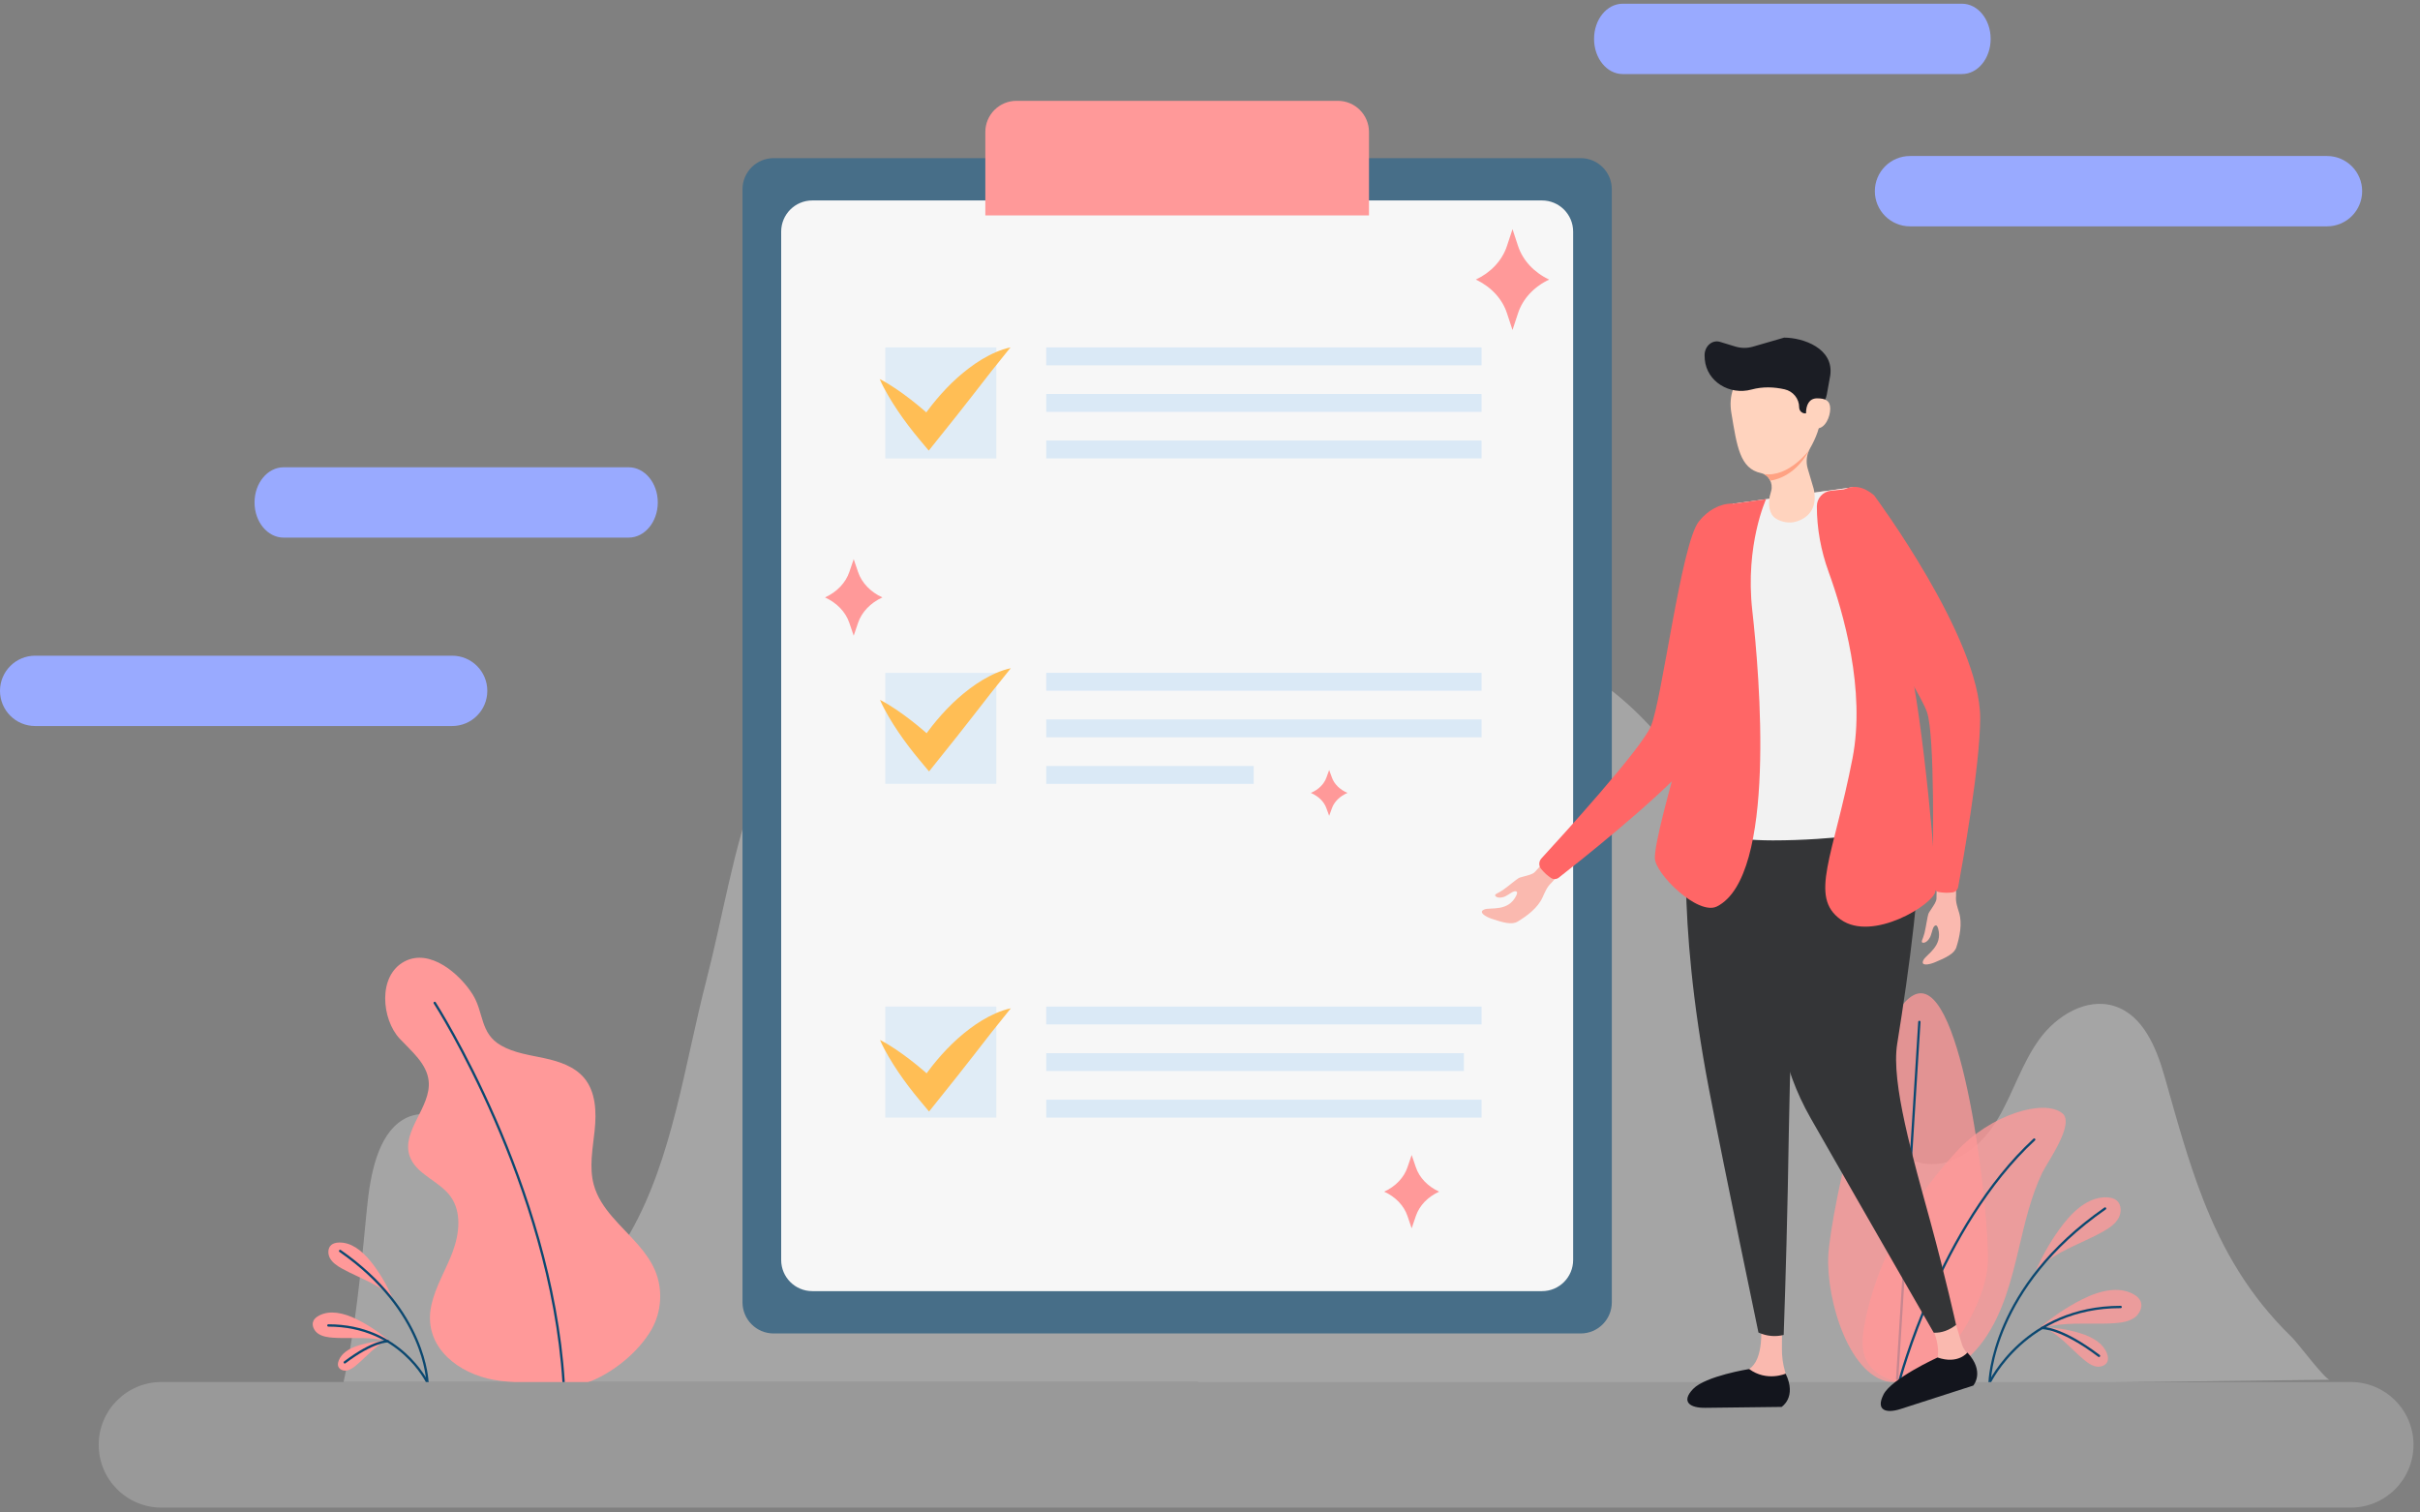<svg width="264" height="165" viewBox="0 0 264 165" fill="none" xmlns="http://www.w3.org/2000/svg">
<rect x="0" y="0" width="264" height="165" fill="#808080" stroke="none"/>
<path opacity="0.31" d="M254.157 150.521C253.664 150.528 250.633 146.476 250.053 145.915C245.305 141.321 242.457 136.274 240.317 130.783C238.686 126.597 237.469 122.15 236.141 117.458C235.244 114.294 233.798 110.757 230.666 109.758C227.619 108.789 224.337 110.799 222.464 113.39C220.588 115.98 219.645 119.122 218.043 121.889C215.136 126.903 209.991 129.005 205.737 124.597C199.662 118.3 196.924 109.713 193.071 102.033C190.275 96.457 187.933 89.928 184.409 84.787C179.035 76.95 171.665 70.265 161.868 70.265C155.656 71.204 150.184 76.708 146.478 83.583C142.775 90.457 140.612 98.636 138.772 106.793C137.229 113.634 135.875 120.551 134.622 127.504C132.292 119.125 129.868 110.809 127.245 102.636C124.403 93.785 121.265 84.966 116.906 77.883C112.547 70.8 106.775 65.576 100.981 65.612C92.051 67.341 86.29 76.157 82.511 85.925C80.035 92.33 78.834 100.088 77.079 106.855C74.665 116.176 73.399 126.316 68.76 134.476C65.513 140.186 60.522 138.73 57.158 133.598C55.301 130.766 53.993 127.399 51.915 124.815C49.836 122.231 46.557 120.548 43.921 122.176C41.21 123.85 40.398 128.088 40.032 131.804C39.491 137.321 39.018 142.535 38.127 147.533C37.934 148.623 37.719 149.699 37.481 150.766H130.713C130.648 151.164 130.583 151.565 130.521 151.964L254.157 150.521Z" fill="#FAFAFA"/>
<path opacity="0.77" d="M216.852 137.849C216.611 142.655 211.381 151.056 206.575 150.815C201.769 150.574 199.205 141.778 199.449 136.972C199.691 132.166 204.81 108.114 209.616 108.359C214.418 108.6 217.094 133.044 216.852 137.849Z" fill="#FF9999"/>
<path d="M206.96 150.557C206.957 150.557 206.953 150.557 206.953 150.557C206.885 150.554 206.829 150.492 206.836 150.424L209.26 111.475C209.263 111.406 209.319 111.347 209.394 111.357C209.462 111.36 209.518 111.422 209.511 111.491L207.087 150.44C207.081 150.505 207.025 150.557 206.96 150.557Z" fill="#0B4870"/>
<path opacity="0.77" d="M205.851 136.848C204.758 139.252 203.922 141.774 203.42 144.404C203.166 145.735 203.002 147.181 203.606 148.397C204.265 149.725 205.727 150.499 207.188 150.74C210.761 151.327 214.333 149.138 216.428 146.185C218.523 143.233 219.43 139.621 220.262 136.101C220.917 133.328 221.56 130.512 222.797 127.928C223.325 126.819 226.428 122.541 224.96 121.432C222.953 119.856 217.146 121.569 213.426 125.634C210.36 128.975 207.723 132.737 205.851 136.848Z" fill="#FF9999"/>
<path d="M207.188 150.864C207.178 150.864 207.169 150.864 207.156 150.861C207.087 150.845 207.048 150.773 207.064 150.707C207.107 150.538 211.508 133.771 221.828 124.225C221.88 124.179 221.958 124.179 222.007 124.231C222.056 124.284 222.053 124.362 222 124.411C211.733 133.905 207.355 150.603 207.312 150.769C207.299 150.828 207.247 150.864 207.188 150.864Z" fill="#0B4870"/>
<path opacity="0.77" d="M231.113 132.89C230.744 133.553 230.053 134.003 229.423 134.355C228.65 134.792 227.824 135.174 227.025 135.546C226 136.022 224.943 136.515 223.965 137.128C223.253 137.575 222.62 138.081 222.089 138.623C222.927 136.717 223.909 135.053 225.064 133.566C226.584 131.608 228.144 130.616 229.707 130.616C229.743 130.616 229.779 130.616 229.814 130.62C230.297 130.633 230.673 130.753 230.93 130.975C231.462 131.429 231.439 132.303 231.113 132.89Z" fill="#FF9999"/>
<path opacity="0.77" d="M232.855 143.745C232.239 144.185 231.42 144.296 230.702 144.349C229.814 144.411 228.904 144.404 228.027 144.401C226.898 144.394 225.73 144.384 224.585 144.521C223.749 144.623 222.96 144.809 222.249 145.07C223.821 143.706 225.42 142.619 227.1 141.771C229.312 140.652 231.146 140.424 232.558 141.092C232.591 141.109 232.624 141.125 232.656 141.141C233.087 141.36 233.374 141.628 233.514 141.941C233.795 142.574 233.4 143.357 232.855 143.745Z" fill="#FF9999"/>
<path opacity="0.77" d="M228.744 149.089C228.232 149.017 227.772 148.691 227.39 148.378C226.921 147.993 226.47 147.566 226.036 147.148C225.479 146.616 224.901 146.065 224.268 145.595C223.805 145.252 223.325 144.975 222.849 144.773C224.271 144.831 225.573 145.04 226.81 145.406C228.434 145.885 229.452 146.632 229.841 147.624C229.85 147.647 229.857 147.67 229.867 147.693C229.978 148.003 229.994 148.27 229.919 148.492C229.762 148.946 229.198 149.151 228.744 149.089Z" fill="#FF9999"/>
<path d="M217.051 150.962C216.986 150.955 216.924 150.906 216.924 150.835C216.924 150.73 217.116 140.394 229.573 131.732C229.632 131.693 229.71 131.706 229.749 131.765C229.788 131.823 229.775 131.902 229.716 131.941C217.368 140.528 217.175 150.734 217.175 150.835C217.178 150.903 217.123 150.962 217.051 150.962Z" fill="#0B4870"/>
<path d="M217.051 150.962C217.032 150.962 217.015 150.959 216.996 150.949C216.93 150.919 216.904 150.844 216.934 150.779C216.973 150.698 220.94 142.453 231.345 142.453C231.416 142.453 231.472 142.508 231.472 142.58C231.472 142.652 231.416 142.707 231.345 142.707C221.106 142.707 217.201 150.805 217.165 150.887C217.146 150.932 217.1 150.962 217.051 150.962Z" fill="#0B4870"/>
<path d="M228.979 148.042C228.953 148.042 228.927 148.032 228.904 148.016C224.787 144.91 222.761 145.001 222.744 145.004C222.673 145.011 222.614 144.955 222.607 144.887C222.604 144.818 222.656 144.756 222.725 144.75C222.81 144.74 224.842 144.636 229.057 147.813C229.113 147.856 229.126 147.934 229.084 147.993C229.057 148.022 229.018 148.042 228.979 148.042Z" fill="#0B4870"/>
<path d="M69.607 135.791C67.797 133.699 65.503 131.898 64.779 129.259C64.25 127.331 64.668 125.292 64.873 123.305C65.079 121.318 65.007 119.119 63.722 117.592C62.661 116.333 60.987 115.785 59.379 115.439C57.771 115.093 56.09 114.874 54.661 114.055C52.342 112.724 52.805 110.463 51.559 108.48C50.162 106.254 46.909 103.413 44.123 104.891C41.174 106.457 41.64 111.21 43.601 113.308C44.903 114.701 46.57 116.036 46.763 117.935C47.05 120.789 43.781 123.36 44.678 126.088C45.343 128.101 47.878 128.792 49.135 130.502C50.374 132.195 50.123 134.564 49.395 136.531C48.665 138.499 47.516 140.316 47.063 142.362C46.133 146.551 49.422 149.445 53.167 150.381C56.609 151.239 64.031 150.835 64.031 150.835C66.681 149.908 69.617 147.582 71.076 145.037C72.175 143.115 72.328 140.681 71.477 138.636C71.036 137.585 70.364 136.662 69.607 135.791Z" fill="#FF9999"/>
<path d="M61.477 150.854C61.412 150.854 61.353 150.802 61.35 150.734C59.989 129.275 47.445 109.674 47.317 109.478C47.278 109.419 47.294 109.341 47.356 109.302C47.415 109.263 47.493 109.279 47.533 109.341C47.66 109.537 60.24 129.197 61.608 150.717C61.611 150.786 61.559 150.848 61.49 150.851C61.483 150.854 61.48 150.854 61.477 150.854Z" fill="#0B4870"/>
<path d="M36.136 135.817C36.332 135.651 36.616 135.559 36.981 135.549C37.007 135.549 37.037 135.549 37.063 135.549C38.24 135.549 39.422 136.3 40.573 137.778C41.448 138.903 42.188 140.163 42.821 141.602C42.42 141.19 41.94 140.809 41.402 140.473C40.665 140.009 39.862 139.637 39.089 139.275C38.485 138.995 37.862 138.704 37.278 138.375C36.802 138.107 36.28 137.765 35.999 137.266C35.751 136.822 35.735 136.159 36.136 135.817Z" fill="#FF9999"/>
<path d="M34.185 144.107C34.29 143.872 34.508 143.67 34.835 143.504C34.857 143.49 34.883 143.481 34.906 143.468C35.973 142.962 37.36 143.135 39.034 143.98C40.306 144.623 41.513 145.445 42.704 146.476C42.166 146.277 41.569 146.136 40.939 146.061C40.071 145.957 39.19 145.964 38.335 145.97C37.67 145.973 36.981 145.98 36.313 145.931C35.768 145.892 35.151 145.807 34.684 145.474C34.267 145.181 33.97 144.587 34.185 144.107Z" fill="#FF9999"/>
<path d="M36.9 149.066C36.841 148.9 36.854 148.698 36.939 148.463C36.946 148.446 36.952 148.427 36.959 148.411C37.252 147.66 38.022 147.096 39.252 146.734C40.185 146.456 41.171 146.3 42.247 146.254C41.885 146.407 41.523 146.616 41.174 146.877C40.694 147.233 40.257 147.647 39.836 148.052C39.507 148.365 39.167 148.691 38.812 148.981C38.525 149.216 38.175 149.464 37.787 149.52C37.445 149.562 37.02 149.406 36.9 149.066Z" fill="#FF9999"/>
<path d="M46.629 150.962C46.56 150.962 46.502 150.906 46.502 150.835C46.502 150.756 46.348 143.05 37.033 136.574C36.975 136.535 36.962 136.453 37.001 136.398C37.04 136.339 37.122 136.326 37.177 136.365C46.609 142.923 46.756 150.756 46.756 150.835C46.759 150.903 46.701 150.962 46.629 150.962C46.632 150.962 46.632 150.962 46.629 150.962Z" fill="#0B4870"/>
<path d="M46.632 150.962C46.583 150.962 46.538 150.936 46.518 150.89C46.489 150.828 43.543 144.724 35.823 144.724C35.752 144.724 35.696 144.668 35.696 144.597C35.696 144.525 35.752 144.469 35.823 144.469C43.709 144.469 46.717 150.72 46.746 150.782C46.776 150.848 46.75 150.923 46.684 150.952C46.668 150.955 46.649 150.962 46.632 150.962Z" fill="#0B4870"/>
<path d="M37.611 148.753C37.572 148.753 37.536 148.737 37.51 148.701C37.468 148.645 37.477 148.564 37.536 148.521C40.73 146.11 42.28 146.195 42.345 146.198C42.414 146.205 42.469 146.264 42.463 146.335C42.456 146.404 42.397 146.463 42.326 146.453C42.309 146.453 40.789 146.388 37.689 148.724C37.663 148.747 37.637 148.753 37.611 148.753Z" fill="#0B4870"/>
<path d="M168.781 139.249H86.792C86.097 139.249 85.532 138.685 85.532 137.99V25.632C85.532 24.937 86.097 24.373 86.792 24.373H168.781C169.476 24.373 170.04 24.937 170.04 25.632V137.99C170.04 138.685 169.476 139.249 168.781 139.249Z" fill="#CCD5FF"/>
<path d="M172.437 145.47H84.398C82.521 145.47 81 143.948 81 142.071V20.65C81 18.773 82.521 17.252 84.398 17.252H172.437C174.313 17.252 175.834 18.773 175.834 20.65V142.071C175.834 143.948 174.313 145.47 172.437 145.47Z" fill="#476E88"/>
<path d="M168.218 140.853H88.617C86.74 140.853 85.219 139.332 85.219 137.454V25.267C85.219 23.39 86.74 21.868 88.617 21.868H168.217C170.094 21.868 171.615 23.39 171.615 25.267V137.454C171.615 139.332 170.094 140.853 168.218 140.853Z" fill="#F7F7F7"/>
<path opacity="0.11" d="M108.687 37.899H96.579V50.011H108.687V37.899Z" fill="#2A94F4"/>
<path d="M95.967 41.35C96.581 41.664 97.15 42.02 97.704 42.391C98.255 42.764 98.793 43.149 99.311 43.553C100.353 44.355 101.336 45.213 102.278 46.11L100.188 46.264C100.498 45.771 100.801 45.329 101.131 44.882C101.456 44.437 101.798 44.006 102.151 43.584C102.861 42.743 103.62 41.94 104.446 41.2C105.276 40.465 106.16 39.78 107.122 39.2C108.091 38.631 109.122 38.135 110.235 37.899C109.522 38.787 108.855 39.605 108.201 40.436L106.272 42.914C105.631 43.736 104.99 44.557 104.343 45.374L102.403 47.799L101.319 49.156L100.313 47.954C99.479 46.957 98.685 45.921 97.951 44.83C97.581 44.287 97.231 43.725 96.894 43.151C96.56 42.574 96.24 41.984 95.967 41.35Z" fill="#FFBE55"/>
<path opacity="0.11" d="M108.687 73.402H96.579V85.514H108.687V73.402Z" fill="#2A94F4"/>
<path opacity="0.11" d="M108.687 109.809H96.579V121.921H108.687V109.809Z" fill="#2A94F4"/>
<g opacity="0.52">
<g opacity="0.52">
<path opacity="0.52" d="M161.625 37.899H114.137V39.85H161.625V37.899Z" fill="#2A94F4"/>
<path opacity="0.52" d="M161.625 42.98H114.136V44.931H161.625V42.98Z" fill="#2A94F4"/>
<path opacity="0.52" d="M134.89 48.061H161.625V50.011H114.136V48.061H134.89Z" fill="#2A94F4"/>
</g>
</g>
<g opacity="0.52">
<g opacity="0.52">
<path opacity="0.52" d="M161.625 73.402H114.137V75.352H161.625V73.402Z" fill="#2A94F4"/>
<path opacity="0.52" d="M161.625 78.483H114.136V80.433H161.625V78.483Z" fill="#2A94F4"/>
<path opacity="0.52" d="M136.766 83.564H114.136V85.514H136.766V83.564Z" fill="#2A94F4"/>
</g>
</g>
<g opacity="0.52">
<g opacity="0.52">
<path opacity="0.52" d="M161.625 109.809H114.137V111.759H161.625V109.809Z" fill="#2A94F4"/>
<path opacity="0.52" d="M159.7 114.89H114.136V116.84H159.7V114.89Z" fill="#2A94F4"/>
<path opacity="0.52" d="M161.625 119.971H114.136V121.921H161.625V119.971Z" fill="#2A94F4"/>
</g>
</g>
<path d="M149.343 23.503H107.491V14.399C107.491 12.522 109.013 11 110.889 11H145.946C147.822 11 149.343 12.522 149.343 14.399V23.503Z" fill="#FF9999"/>
<path d="M96 76.35C96.615 76.664 97.183 77.02 97.737 77.391C98.288 77.763 98.826 78.149 99.345 78.553C100.387 79.355 101.37 80.213 102.311 81.11L100.222 81.264C100.532 80.771 100.835 80.329 101.165 79.882C101.489 79.437 101.832 79.006 102.185 78.584C102.894 77.743 103.654 76.94 104.48 76.2C105.31 75.465 106.194 74.78 107.156 74.2C108.124 73.631 109.155 73.135 110.269 72.899C109.556 73.787 108.889 74.606 108.235 75.436L106.305 77.914C105.665 78.737 105.023 79.557 104.376 80.374L102.436 82.799L101.352 84.156L100.347 82.954C99.512 81.957 98.719 80.921 97.984 79.83C97.614 79.287 97.264 78.725 96.927 78.151C96.593 77.574 96.273 76.984 96 76.35Z" fill="#FFBE55"/>
<path d="M96 113.451C96.615 113.764 97.183 114.121 97.737 114.491C98.288 114.864 98.826 115.249 99.345 115.653C100.387 116.456 101.37 117.314 102.311 118.21L100.222 118.365C100.532 117.872 100.835 117.429 101.165 116.983C101.489 116.537 101.832 116.107 102.185 115.684C102.894 114.843 103.654 114.041 104.48 113.301C105.31 112.565 106.194 111.88 107.156 111.3C108.124 110.732 109.155 110.236 110.269 110C109.556 110.887 108.889 111.706 108.235 112.536L106.305 115.015C105.665 115.837 105.023 116.658 104.376 117.474L102.436 119.9L101.352 121.256L100.347 120.055C99.512 119.057 98.719 118.022 97.984 116.93C97.614 116.387 97.264 115.826 96.927 115.252C96.593 114.675 96.273 114.084 96 113.451Z" fill="#FFBE55"/>
<path d="M256.441 164.469H17.618C13.833 164.469 10.767 161.402 10.767 157.618C10.767 153.833 13.833 150.766 17.618 150.766H256.441C260.225 150.766 263.292 153.833 263.292 157.618C263.292 161.402 260.225 164.469 256.441 164.469Z" fill="#999999"/>
<path d="M163.968 97.083C164.699 96.564 165.371 95.964 165.681 95.788C165.812 95.716 166.216 95.625 166.331 95.589C166.67 95.488 167.211 95.383 167.446 95.119L168.451 94.016C168.928 93.475 169.551 93.295 170.089 93.772C170.673 94.287 170.5 95.021 169.919 95.543L169.231 96.326C168.768 96.744 168.536 97.331 168.278 97.899C167.756 99.057 166.572 99.928 165.561 100.538C164.924 100.92 163.962 100.649 162.699 100.219C162.079 100.007 161.182 99.494 161.955 99.204C162.605 98.963 164.556 99.488 165.417 97.69C165.459 97.602 165.551 97.367 165.463 97.285C165.202 97.041 164.624 97.596 164.239 97.772C163.698 98.02 163.264 97.935 163.13 97.736C162.986 97.527 163.446 97.455 163.968 97.083Z" fill="#FAB9AF"/>
<path d="M191.426 57.642C191.426 57.642 189.815 76.989 184.03 83.517C180.546 87.452 172.021 94.199 170.047 95.746C169.795 95.941 169.443 95.951 169.182 95.768C169.016 95.651 168.826 95.507 168.663 95.364C168.497 95.217 168.304 95.005 168.131 94.803C167.844 94.467 167.857 93.968 168.158 93.644C170.37 91.24 179.048 81.71 180.105 79.204C181.316 76.33 183.4 59.361 185.316 56.904C187.231 54.441 190.901 53.909 191.426 57.642Z" fill="#FF6666"/>
<path d="M184.122 89.602L189.055 54.953L202.356 53.126L209.276 89.354L184.122 89.602Z" fill="#FAB9AF"/>
<path d="M194.405 143.295L194.392 147.2C194.389 147.996 194.497 148.786 194.712 149.549L195.051 150.753C195.329 151.742 194.588 152.72 193.56 152.717C190.901 152.707 186.353 152.714 185.182 152.717C184.989 152.717 184.803 152.587 184.787 152.397C184.689 151.259 187.981 150.492 190.464 149.533C192.353 148.802 192.252 145.406 192.02 143.422C191.932 142.672 192.559 142.035 193.309 142.097C193.929 142.15 194.408 142.672 194.405 143.295Z" fill="#FAB9AF"/>
<path d="M212.689 142.199L214.033 146.665C214.092 146.864 214.18 147.05 214.297 147.22L215.25 148.636C215.857 149.536 215.42 150.763 214.382 151.079C214.382 151.079 212.457 151.755 210.477 152.407C208.447 153.073 205.893 152.518 205.893 151.98C205.893 150.789 207.002 151.735 208.862 150.492C209.485 150.074 210.128 149.641 210.702 149.19C212.301 147.934 210.904 144.756 209.925 142.965C209.573 142.322 209.948 141.523 210.666 141.37L211.129 141.272C211.808 141.132 212.487 141.533 212.689 142.199Z" fill="#FAB9AF"/>
<path d="M198.943 89.938L184.2 88.702C184.2 88.702 182.715 99.432 186.441 118.855C188.19 127.964 191.831 145.37 191.831 145.37C192.735 145.765 193.651 145.862 194.585 145.631C194.585 145.631 194.862 137.954 195.032 129.683C195.195 121.755 195.237 113.282 195.743 110.509C196.774 104.845 198.943 89.938 198.943 89.938Z" fill="#343537"/>
<path d="M195.899 90.124C194.376 98.294 190.976 110.509 197.527 121.983C204.075 133.458 210.956 145.389 210.956 145.389C211.844 145.425 212.646 145.106 213.393 144.538C213.393 144.538 212.245 139.337 210.584 133.262C208.686 126.313 206.281 118.14 206.966 113.879C208.252 105.892 209.726 95.256 209.279 90.088C208.829 84.92 196.699 85.831 195.899 90.124Z" fill="#343537"/>
<path d="M183.613 88.721L189.055 54.953L202.36 53.126L209.508 88.783C209.642 89.452 209.208 90.105 208.536 90.232C206.059 90.702 200.086 91.68 193.397 91.68C188.406 91.68 185.6 90.711 184.324 90.095C183.809 89.847 183.521 89.289 183.613 88.721Z" fill="#F2F2F2"/>
<path d="M209.945 101.791C210.147 100.92 210.258 100.023 210.372 99.687C210.421 99.546 210.666 99.21 210.728 99.106C210.917 98.806 211.253 98.369 211.253 98.016L211.279 96.525C211.279 95.804 211.628 95.26 212.346 95.26C213.126 95.26 213.482 95.925 213.39 96.701V97.746C213.319 98.365 213.534 98.959 213.717 99.556C214.088 100.77 213.779 102.206 213.423 103.334C213.201 104.042 212.297 104.476 211.067 104.985C210.464 105.236 209.449 105.445 209.837 104.718C210.164 104.108 211.974 103.214 211.433 101.292C211.407 101.197 211.322 100.959 211.201 100.956C210.842 100.946 210.777 101.742 210.604 102.13C210.363 102.675 209.981 102.897 209.746 102.838C209.501 102.773 209.798 102.414 209.945 101.791Z" fill="#FAB9AF"/>
<path d="M198.203 55.231C198.203 57.664 198.647 60.072 199.475 62.359C201.1 66.832 203.54 75.289 202.089 82.741C200.004 93.472 197.319 97.808 200.797 100.31C204.275 102.809 210.943 98.64 211.136 97.246C211.328 95.857 209.837 78.77 208.151 71.368C206.461 63.965 201.73 53.322 201.73 53.322L199.727 53.537C198.859 53.629 198.203 54.359 198.203 55.231Z" fill="#FF6666"/>
<path d="M204.454 54.046C204.454 54.046 216.043 69.625 216.02 78.346C216.007 83.602 214.075 94.3 213.619 96.767C213.56 97.08 213.305 97.321 212.986 97.354C212.783 97.377 212.545 97.393 212.33 97.393C212.111 97.393 211.824 97.361 211.56 97.325C211.123 97.263 210.803 96.881 210.813 96.437C210.881 93.171 211.09 80.284 210.222 77.703C209.227 74.744 199.57 60.643 199.381 57.531C199.188 54.422 201.593 51.593 204.454 54.046Z" fill="#FF6666"/>
<path d="M192.663 54.457C192.663 54.457 190.356 59.443 191.159 66.607C191.965 73.772 193.828 95.589 187.309 98.884C185.244 99.928 180.529 95.308 180.529 93.592C180.529 91.876 182.102 86.141 183.593 80.924C185.084 75.707 188.676 55.002 188.676 55.002L192.663 54.457Z" fill="#FF6666"/>
<path d="M194.519 39.002C197.488 39.002 198.598 41.117 198.653 45.025C198.676 46.49 198.017 47.939 197.485 48.865C197.09 49.554 196.983 50.369 197.208 51.13L197.86 53.335C198.304 55.381 197.332 56.506 195.896 56.914C195.185 57.116 194.334 56.96 193.714 56.559C192.976 56.082 192.914 55.054 193.051 54.187L193.221 53.557C193.449 52.709 192.957 51.795 192.099 51.609C189.812 51.11 189.485 48.725 188.872 45.025C188.232 41.169 191.551 39.002 194.519 39.002Z" fill="#FFD3BE"/>
<path d="M187.606 37.286L189.309 37.805C189.936 37.994 190.601 38.001 191.231 37.818L194.631 36.833C196.689 36.833 200.092 37.994 199.662 40.967L199.283 43.068C199.133 43.906 198.432 44.536 197.58 44.608C197.502 44.898 197.237 45.1 196.937 45.1C196.569 45.1 196.272 44.803 196.272 44.435C196.272 43.485 195.606 42.679 194.683 42.471C193.547 42.216 192.337 42.154 191.068 42.497C188.706 43.133 186.213 41.668 185.978 39.231C185.962 39.078 185.955 38.921 185.955 38.761C185.952 37.776 186.764 37.055 187.606 37.286Z" fill="#1B1D24"/>
<path d="M197.019 45.097C197.019 46.004 197.355 46.738 198.229 46.738C199.103 46.738 199.661 45.492 199.661 44.585C199.661 43.678 199.1 43.456 198.229 43.456C197.355 43.456 197.019 44.193 197.019 45.097Z" fill="#FFD3BE"/>
<path d="M197.378 49.077C197.378 49.077 195.159 52.125 192.402 51.714C192.402 51.714 192.976 51.988 193.113 52.431C193.113 52.431 195.733 52.239 197.378 49.077Z" fill="#FFA283"/>
<path d="M217.162 4.243C217.162 6.36 215.766 8.079 214.04 8.079H177.019C175.296 8.079 173.897 6.363 173.897 4.243C173.897 2.125 175.293 0.406 177.019 0.406H214.04C215.766 0.409 217.162 2.125 217.162 4.243Z" fill="#99AAFF"/>
<path d="M53.161 75.367C53.161 77.485 51.445 79.204 49.324 79.204H3.837C1.719 79.204 0 77.488 0 75.367C0 73.25 1.716 71.531 3.837 71.531H49.327C51.445 71.531 53.161 73.247 53.161 75.367Z" fill="#99AAFF"/>
<path d="M71.758 54.813C71.758 56.93 70.335 58.65 68.583 58.65H30.943C29.191 58.65 27.768 56.934 27.768 54.813C27.768 52.696 29.191 50.976 30.943 50.976H68.583C70.335 50.976 71.758 52.692 71.758 54.813Z" fill="#99AAFF"/>
<path d="M257.69 20.856C257.69 22.973 255.974 24.693 253.853 24.693H208.366C206.249 24.693 204.529 22.977 204.529 20.856C204.529 18.738 206.245 17.019 208.366 17.019H253.857C255.974 17.022 257.69 18.738 257.69 20.856Z" fill="#99AAFF"/>
<path d="M194.8 149.856C194.8 149.856 192.738 150.766 190.817 149.35C190.817 149.35 186.073 150.11 184.712 151.513C183.352 152.916 184.337 153.611 186.047 153.582C187.753 153.552 194.35 153.484 194.35 153.484C194.35 153.484 196.043 152.45 194.8 149.856Z" fill="#13151D"/>
<path d="M214.624 147.552C214.624 147.552 213.619 148.874 211.368 148.091C211.368 148.091 206.363 150.378 205.479 152.12C204.595 153.862 205.74 154.234 207.365 153.702C208.989 153.171 215.267 151.154 215.267 151.154C215.267 151.154 216.578 149.66 214.624 147.552Z" fill="#13151D"/>
<path d="M93.608 62.403L93.131 61L92.653 62.403C92.251 63.586 91.295 64.585 90 65.174C91.295 65.764 92.251 66.763 92.653 67.945L93.131 69.349L93.608 67.945C94.01 66.762 94.967 65.764 96.262 65.174C94.967 64.585 94.011 63.586 93.608 62.403Z" fill="#FF9999"/>
<path d="M165.61 26.849L165 25L164.39 26.849C163.876 28.407 162.654 29.723 161 30.5C162.654 31.277 163.876 32.593 164.39 34.151L165 36L165.61 34.151C166.124 32.593 167.346 31.277 169 30.5C167.346 29.722 166.124 28.407 165.61 26.849Z" fill="#FF9999"/>
<path d="M145.305 84.84L145 84L144.695 84.84C144.438 85.549 143.827 86.147 143 86.5C143.827 86.853 144.438 87.451 144.695 88.16L145 89L145.305 88.16C145.562 87.451 146.173 86.853 147 86.5C146.173 86.147 145.562 85.549 145.305 84.84Z" fill="#FF9999"/>
<path d="M154.458 127.345L154 126L153.542 127.345C153.157 128.478 152.241 129.435 151 130C152.241 130.565 153.157 131.522 153.542 132.655L154 134L154.458 132.655C154.843 131.522 155.759 130.565 157 130C155.759 129.434 154.843 128.478 154.458 127.345Z" fill="#FF9999"/>
</svg>
